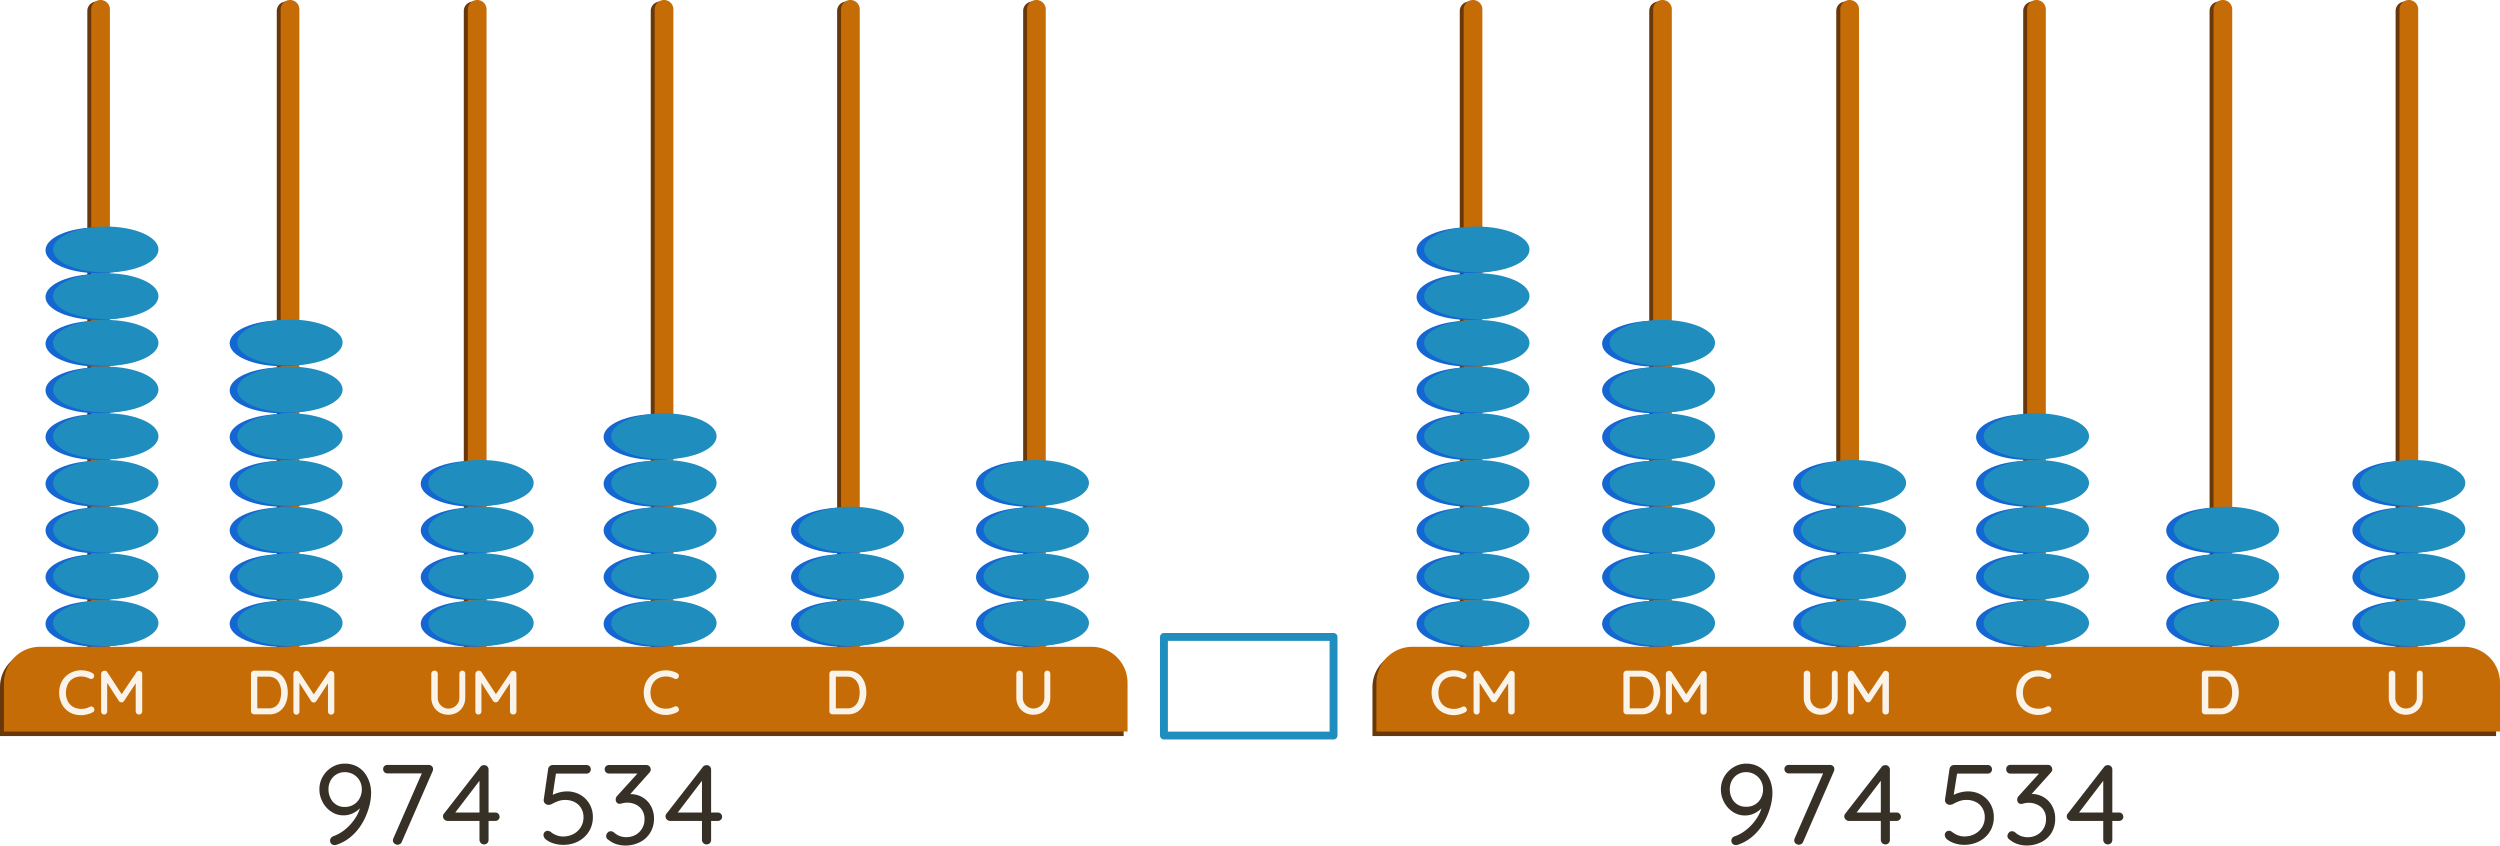 <svg xmlns="http://www.w3.org/2000/svg" viewBox="0 0 633.9 214.39"><defs><style>.cls-1{fill:#69380a;}.cls-2{fill:#c56c07;}.cls-3{fill:#f9f3e9;}.cls-4{fill:#1467d2;}.cls-5{fill:#1f8ebe;}.cls-6{fill:none;stroke:#1f8ebe;stroke-linejoin:round;stroke-width:2px;}.cls-7{fill:#363026;}</style></defs><g id="Layer_2" data-name="Layer 2"><g id="Layer_1-2" data-name="Layer 1"><g id="eb848902-bbc9-48bc-8df3-a0a1d9c08e1f"><g id="adee234c-81e1-47d4-a560-d29a1ac86898"><path class="cls-1" d="M213.68,165.11H9.12A9.12,9.12,0,0,0,0,174.23v12.41H284.91V174.23a9.12,9.12,0,0,0-9.12-9.12Z"/><path class="cls-1" d="M120,.4h0a2.37,2.37,0,0,1,2.37,2.37h0V175.21H117.6V2.77A2.37,2.37,0,0,1,120,.4Z"/><path class="cls-1" d="M167.38.4h0a2.37,2.37,0,0,1,2.37,2.37V175.21H165V2.77A2.37,2.37,0,0,1,167.37.4Z"/><path class="cls-1" d="M214.59.4h0A2.37,2.37,0,0,1,217,2.73V175.21h-4.74V2.77A2.37,2.37,0,0,1,214.59.4Z"/><path class="cls-1" d="M261.8.4h0a2.37,2.37,0,0,1,2.37,2.37V175.21h-4.74V2.77A2.37,2.37,0,0,1,261.8.4Z"/><path class="cls-2" d="M121,0h0a2.37,2.37,0,0,1,2.37,2.37h0V174.81h-4.74V2.37A2.37,2.37,0,0,1,121,0Z"/><path class="cls-1" d="M72.55.4h0a2.37,2.37,0,0,1,2.37,2.37h0V175.21H70.18V2.77A2.37,2.37,0,0,1,72.55.4Z"/><path class="cls-2" d="M73.54,0h0a2.37,2.37,0,0,1,2.37,2.37h0V174.81H71.17V2.37A2.37,2.37,0,0,1,73.54,0Z"/><path class="cls-2" d="M168.37,0h0a2.37,2.37,0,0,1,2.37,2.37V174.81H166V2.37A2.37,2.37,0,0,1,168.37,0Z"/><path class="cls-2" d="M215.58,0h0A2.37,2.37,0,0,1,218,2.37V174.81h-4.74V2.37A2.37,2.37,0,0,1,215.58,0Z"/><path class="cls-2" d="M262.79,0h0a2.37,2.37,0,0,1,2.37,2.37V174.81h-4.74V2.37A2.37,2.37,0,0,1,262.79,0Z"/><path class="cls-1" d="M24.51.4h0a2.37,2.37,0,0,1,2.37,2.37h0V175.21H22.14V2.77A2.37,2.37,0,0,1,24.51.4Z"/><path class="cls-2" d="M25.5,0h0a2.37,2.37,0,0,1,2.37,2.37V174.81H23.13V2.37A2.37,2.37,0,0,1,25.5,0Z"/><path class="cls-2" d="M276.78,164H10.11A9.13,9.13,0,0,0,1,173.07v12.41H285.9V173.07A9.12,9.12,0,0,0,276.78,164Z"/><path class="cls-3" d="M117.21,170.05a.68.68,0,0,1,.55.23.79.79,0,0,1,.21.57v6a4.45,4.45,0,0,1-.55,2.26,4.14,4.14,0,0,1-1.52,1.56,4.68,4.68,0,0,1-4.45,0,4.09,4.09,0,0,1-1.53-1.56,4.46,4.46,0,0,1-.56-2.26v-6a.81.81,0,0,1,.23-.57.84.84,0,0,1,.62-.23.75.75,0,0,1,.55.23.73.73,0,0,1,.24.57v6a2.76,2.76,0,0,0,.37,1.46,2.67,2.67,0,0,0,1,1,2.53,2.53,0,0,0,1.31.36,2.79,2.79,0,0,0,2.41-1.34,2.69,2.69,0,0,0,.39-1.46v-6a.8.8,0,0,1,.2-.57A.64.64,0,0,1,117.21,170.05Z"/><path class="cls-3" d="M121.37,170.05a.89.89,0,0,1,.39.09.76.76,0,0,1,.32.27l4,6.12h-.68l4.1-6.08a.75.75,0,0,1,.64-.36.79.79,0,0,1,.56.23.69.69,0,0,1,.25.57v9.47a.77.77,0,0,1-.81.8.81.81,0,0,1-.61-.23.76.76,0,0,1-.22-.57v-8l.5.11-3.48,5.29a.72.72,0,0,1-.28.24.77.77,0,0,1-.72,0,.75.75,0,0,1-.29-.24l-3.35-5.21.38-.64v8.46a.76.76,0,0,1-.22.57.7.7,0,0,1-.56.23.69.69,0,0,1-.54-.23.79.79,0,0,1-.21-.57V170.9a.78.78,0,0,1,.24-.57A.79.79,0,0,1,121.37,170.05Z"/><path class="cls-3" d="M171.73,170.69a.68.68,0,0,1,.4.54.85.85,0,0,1-.18.67.67.67,0,0,1-.45.26.82.82,0,0,1-.55-.11,6,6,0,0,0-1-.38,4.45,4.45,0,0,0-2.69.15,3.63,3.63,0,0,0-1.24.84,3.68,3.68,0,0,0-.8,1.29,4.56,4.56,0,0,0-.28,1.64,4.79,4.79,0,0,0,.3,1.76,3.57,3.57,0,0,0,.83,1.3,3.41,3.41,0,0,0,1.25.79,4.75,4.75,0,0,0,2.61.14,5,5,0,0,0,1-.38,1,1,0,0,1,.56-.11.7.7,0,0,1,.45.28.79.79,0,0,1,.2.67.69.69,0,0,1-.41.51,4.41,4.41,0,0,1-.86.38,8.64,8.64,0,0,1-1,.26,5.55,5.55,0,0,1-1,.09,5.87,5.87,0,0,1-2.15-.38,5.29,5.29,0,0,1-1.8-1.1,5.06,5.06,0,0,1-1.24-1.79,6.26,6.26,0,0,1-.45-2.42,6,6,0,0,1,.41-2.25,5.11,5.11,0,0,1,1.19-1.78,5.34,5.34,0,0,1,1.79-1.17,6,6,0,0,1,2.25-.42,5.59,5.59,0,0,1,1.47.19A5.32,5.32,0,0,1,171.73,170.69Z"/><path class="cls-3" d="M215,170.06a4.49,4.49,0,0,1,2,.44,4.08,4.08,0,0,1,1.47,1.2,5.39,5.39,0,0,1,.9,1.77,7.59,7.59,0,0,1,.3,2.12,7,7,0,0,1-.54,2.79,4.69,4.69,0,0,1-1.58,2,4.33,4.33,0,0,1-2.59.74H211.1a.77.77,0,0,1-.57-.23.73.73,0,0,1-.23-.57v-9.45a.74.74,0,0,1,.23-.58.81.81,0,0,1,.57-.23Zm-.16,9.55a2.83,2.83,0,0,0,1.82-.56,3.22,3.22,0,0,0,1-1.46,5.9,5.9,0,0,0,.32-2,6.51,6.51,0,0,0-.18-1.52,3.78,3.78,0,0,0-.57-1.28,2.85,2.85,0,0,0-1-.89,3.06,3.06,0,0,0-1.43-.32h-3l.14-.14v8.32l-.09-.15Z"/><path class="cls-3" d="M265.56,170.05a.68.68,0,0,1,.55.23.8.8,0,0,1,.2.57v6a4.45,4.45,0,0,1-.55,2.26,4.07,4.07,0,0,1-1.52,1.56,4.66,4.66,0,0,1-4.44,0,4.19,4.19,0,0,1-1.54-1.56,4.56,4.56,0,0,1-.56-2.26v-6a.73.73,0,0,1,.24-.57.81.81,0,0,1,.61-.23.82.82,0,0,1,.8.8v6a2.76,2.76,0,0,0,.37,1.46,2.69,2.69,0,0,0,2.3,1.34,2.8,2.8,0,0,0,1.39-.36,2.69,2.69,0,0,0,1.4-2.44v-6a.8.8,0,0,1,.2-.57A.65.65,0,0,1,265.56,170.05Z"/><path class="cls-3" d="M68.3,170.06a4.46,4.46,0,0,1,2,.44,4.2,4.2,0,0,1,1.48,1.2,5.56,5.56,0,0,1,.89,1.77,7.59,7.59,0,0,1,.3,2.12,7,7,0,0,1-.54,2.79,4.49,4.49,0,0,1-1.58,2,4.26,4.26,0,0,1-2.59.74H64.45a.77.77,0,0,1-.57-.23.73.73,0,0,1-.24-.57v-9.45a.75.75,0,0,1,.24-.58.81.81,0,0,1,.57-.23Zm-.16,9.55a2.83,2.83,0,0,0,1.82-.56,3.08,3.08,0,0,0,1-1.46,5.67,5.67,0,0,0,.33-2,6,6,0,0,0-.19-1.52,3.78,3.78,0,0,0-.57-1.28,2.68,2.68,0,0,0-1-.89,3.06,3.06,0,0,0-1.43-.32h-3l.14-.14v8.32l-.09-.15Z"/><path class="cls-3" d="M23.46,170.69a.68.68,0,0,1,.4.54.85.85,0,0,1-.18.67.67.67,0,0,1-.45.26.82.82,0,0,1-.55-.11,6,6,0,0,0-1-.38,4.45,4.45,0,0,0-2.69.15,3.63,3.63,0,0,0-1.24.84A3.7,3.7,0,0,0,17,174a4.56,4.56,0,0,0-.28,1.64,4.79,4.79,0,0,0,.3,1.76,3.57,3.57,0,0,0,.83,1.3,3.41,3.41,0,0,0,1.25.79,4.75,4.75,0,0,0,2.61.14,5,5,0,0,0,1-.38,1,1,0,0,1,.56-.11.7.7,0,0,1,.45.28.79.79,0,0,1,.2.67.69.69,0,0,1-.41.51,4.41,4.41,0,0,1-.86.38,8.64,8.64,0,0,1-1,.26,5.55,5.55,0,0,1-1,.09A5.87,5.87,0,0,1,18.5,181a5.29,5.29,0,0,1-1.8-1.1A5.18,5.18,0,0,1,15.45,178a6.26,6.26,0,0,1-.45-2.42,6,6,0,0,1,.42-2.25,5.11,5.11,0,0,1,1.19-1.78,5.34,5.34,0,0,1,1.79-1.17,5.8,5.8,0,0,1,2.25-.42,5.59,5.59,0,0,1,1.47.19A5.38,5.38,0,0,1,23.46,170.69Z"/><path class="cls-3" d="M26.48,170.05a.89.89,0,0,1,.39.09.76.76,0,0,1,.32.27l4,6.12h-.68l4.09-6.08a.78.78,0,0,1,1.21-.13.69.69,0,0,1,.25.57v9.47a.85.85,0,0,1-.22.57.76.76,0,0,1-.59.23.79.79,0,0,1-.84-.8v-8l.51.11-3.48,5.29a.72.72,0,0,1-.28.24.76.76,0,0,1-.72,0,.75.75,0,0,1-.29-.24l-3.35-5.21.38-.64v8.46a.76.76,0,0,1-.22.57.7.7,0,0,1-.56.23.69.69,0,0,1-.54-.23.85.85,0,0,1-.22-.57V170.9a.82.82,0,0,1,.83-.8Z"/><path class="cls-3" d="M75.18,170.09a1,1,0,0,1,.39.1.76.76,0,0,1,.32.27l4,6.11h-.68l4.1-6.08a.74.74,0,0,1,.64-.37.82.82,0,0,1,.81.81v9.46a.77.77,0,0,1-.73.81H84a.81.81,0,0,1-.61-.23.78.78,0,0,1-.23-.58v-8l.51.11-3.48,5.3a.92.92,0,0,1-.28.24.76.76,0,0,1-.72,0,1,1,0,0,1-.29-.24l-3.35-5.22.38-.63v8.45a.77.77,0,0,1-.22.58.7.7,0,0,1-.56.23.69.69,0,0,1-.54-.23.83.83,0,0,1-.21-.58v-9.5a.78.78,0,0,1,.24-.57A.77.77,0,0,1,75.18,170.09Z"/></g></g><g id="eb848902-bbc9-48bc-8df3-a0a1d9c08e1f-2" data-name="eb848902-bbc9-48bc-8df3-a0a1d9c08e1f"><g id="adee234c-81e1-47d4-a560-d29a1ac86898-2" data-name="adee234c-81e1-47d4-a560-d29a1ac86898"><path class="cls-1" d="M561.68,165.11H357.12a9.12,9.12,0,0,0-9.12,9.12v12.41H632.91V174.23a9.12,9.12,0,0,0-9.12-9.12Z"/><path class="cls-1" d="M468,.4h0a2.37,2.37,0,0,1,2.37,2.37h0V175.21H465.6V2.77A2.37,2.37,0,0,1,468,.4Z"/><path class="cls-1" d="M515.38.4h0a2.37,2.37,0,0,1,2.37,2.37V175.21H513V2.77A2.37,2.37,0,0,1,515.37.4Z"/><path class="cls-1" d="M562.59.4h0A2.37,2.37,0,0,1,565,2.73V175.21h-4.74V2.77A2.37,2.37,0,0,1,562.59.4Z"/><path class="cls-1" d="M609.8.4h0a2.37,2.37,0,0,1,2.37,2.37V175.21h-4.74V2.77A2.37,2.37,0,0,1,609.8.4Z"/><path class="cls-2" d="M469,0h0a2.37,2.37,0,0,1,2.37,2.37h0V174.81h-4.74V2.37A2.37,2.37,0,0,1,469,0Z"/><path class="cls-1" d="M420.55.4h0a2.37,2.37,0,0,1,2.37,2.37h0V175.21h-4.74V2.77A2.37,2.37,0,0,1,420.55.4Z"/><path class="cls-2" d="M421.54,0h0a2.37,2.37,0,0,1,2.37,2.37h0V174.81h-4.74V2.37A2.37,2.37,0,0,1,421.54,0Z"/><path class="cls-2" d="M516.37,0h0a2.37,2.37,0,0,1,2.37,2.37V174.81H514V2.37A2.37,2.37,0,0,1,516.37,0Z"/><path class="cls-2" d="M563.58,0h0A2.37,2.37,0,0,1,566,2.37V174.81h-4.74V2.37A2.37,2.37,0,0,1,563.58,0Z"/><path class="cls-2" d="M610.79,0h0a2.37,2.37,0,0,1,2.37,2.37V174.81h-4.74V2.37A2.37,2.37,0,0,1,610.79,0Z"/><path class="cls-1" d="M372.51.4h0a2.37,2.37,0,0,1,2.37,2.37h0V175.21h-4.74V2.77A2.37,2.37,0,0,1,372.51.4Z"/><path class="cls-2" d="M373.5,0h0a2.37,2.37,0,0,1,2.37,2.37V174.81h-4.74V2.37A2.37,2.37,0,0,1,373.5,0Z"/><path class="cls-2" d="M624.78,164H358.11a9.13,9.13,0,0,0-9.11,9.07v12.41H633.9V173.07A9.12,9.12,0,0,0,624.78,164Z"/><path class="cls-3" d="M465.21,170.05a.68.68,0,0,1,.55.23.79.79,0,0,1,.21.57v6a4.45,4.45,0,0,1-.55,2.26,4.14,4.14,0,0,1-1.52,1.56,4.68,4.68,0,0,1-4.45,0,4.09,4.09,0,0,1-1.53-1.56,4.46,4.46,0,0,1-.56-2.26v-6a.81.81,0,0,1,.23-.57.84.84,0,0,1,.62-.23.75.75,0,0,1,.55.23.73.73,0,0,1,.24.57v6a2.76,2.76,0,0,0,.37,1.46,2.67,2.67,0,0,0,1,1,2.53,2.53,0,0,0,1.31.36,2.79,2.79,0,0,0,2.41-1.34,2.69,2.69,0,0,0,.39-1.46v-6a.8.8,0,0,1,.2-.57A.64.64,0,0,1,465.21,170.05Z"/><path class="cls-3" d="M469.37,170.05a.89.89,0,0,1,.39.09.76.76,0,0,1,.32.27l4,6.12h-.68l4.1-6.08a.75.75,0,0,1,.64-.36.79.79,0,0,1,.56.23.69.69,0,0,1,.25.57v9.47a.77.77,0,0,1-.81.8.81.81,0,0,1-.61-.23.76.76,0,0,1-.22-.57v-8l.5.11-3.48,5.29a.72.72,0,0,1-.28.24.76.76,0,0,1-.72,0,.75.75,0,0,1-.29-.24l-3.35-5.21.38-.64v8.46a.76.76,0,0,1-.22.57.7.7,0,0,1-.56.23.69.69,0,0,1-.54-.23.79.79,0,0,1-.21-.57V170.9a.78.78,0,0,1,.24-.57A.79.79,0,0,1,469.37,170.05Z"/><path class="cls-3" d="M519.73,170.69a.68.68,0,0,1,.4.54.85.85,0,0,1-.18.67.67.67,0,0,1-.45.26.82.82,0,0,1-.55-.11,6,6,0,0,0-1-.38,4.45,4.45,0,0,0-2.69.15,3.63,3.63,0,0,0-1.24.84,3.68,3.68,0,0,0-.8,1.29,4.56,4.56,0,0,0-.28,1.64,4.79,4.79,0,0,0,.3,1.76,3.57,3.57,0,0,0,.83,1.3,3.41,3.41,0,0,0,1.25.79,4.75,4.75,0,0,0,2.61.14,5,5,0,0,0,1-.38,1,1,0,0,1,.56-.11.7.7,0,0,1,.45.28.79.79,0,0,1,.2.67.69.69,0,0,1-.41.51,4.41,4.41,0,0,1-.86.38,8.64,8.64,0,0,1-1,.26,5.55,5.55,0,0,1-1,.09,5.87,5.87,0,0,1-2.15-.38,5.29,5.29,0,0,1-1.8-1.1,5.06,5.06,0,0,1-1.24-1.79,6.26,6.26,0,0,1-.45-2.42,6,6,0,0,1,.41-2.25,5.11,5.11,0,0,1,1.19-1.78,5.34,5.34,0,0,1,1.79-1.17,6,6,0,0,1,2.25-.42,5.59,5.59,0,0,1,1.47.19A5.32,5.32,0,0,1,519.73,170.69Z"/><path class="cls-3" d="M563,170.06a4.49,4.49,0,0,1,2,.44,4.08,4.08,0,0,1,1.47,1.2,5.39,5.39,0,0,1,.9,1.77,7.59,7.59,0,0,1,.3,2.12,7,7,0,0,1-.54,2.79,4.69,4.69,0,0,1-1.58,2,4.33,4.33,0,0,1-2.59.74H559.1a.77.77,0,0,1-.57-.23.73.73,0,0,1-.23-.57v-9.45a.74.74,0,0,1,.23-.58.81.81,0,0,1,.57-.23Zm-.16,9.55a2.83,2.83,0,0,0,1.82-.56,3.22,3.22,0,0,0,1-1.46,5.9,5.9,0,0,0,.32-2,6.51,6.51,0,0,0-.18-1.52,3.78,3.78,0,0,0-.57-1.28,2.85,2.85,0,0,0-1-.89,3.06,3.06,0,0,0-1.43-.32h-3l.14-.14v8.32l-.09-.15Z"/><path class="cls-3" d="M613.56,170.05a.68.68,0,0,1,.55.23.8.8,0,0,1,.2.57v6a4.45,4.45,0,0,1-.55,2.26,4.07,4.07,0,0,1-1.52,1.56,4.66,4.66,0,0,1-4.44,0,4.19,4.19,0,0,1-1.54-1.56,4.56,4.56,0,0,1-.56-2.26v-6a.73.73,0,0,1,.24-.57.81.81,0,0,1,.61-.23.82.82,0,0,1,.8.8v6a2.76,2.76,0,0,0,.37,1.46,2.69,2.69,0,0,0,2.3,1.34,2.8,2.8,0,0,0,1.39-.36,2.69,2.69,0,0,0,1.4-2.44v-6a.8.8,0,0,1,.2-.57A.65.65,0,0,1,613.56,170.05Z"/><path class="cls-3" d="M416.3,170.06a4.46,4.46,0,0,1,2,.44,4.2,4.2,0,0,1,1.48,1.2,5.56,5.56,0,0,1,.89,1.77,7.59,7.59,0,0,1,.3,2.12,7,7,0,0,1-.54,2.79,4.49,4.49,0,0,1-1.58,2,4.26,4.26,0,0,1-2.59.74h-3.81a.77.77,0,0,1-.57-.23.73.73,0,0,1-.24-.57v-9.45a.75.75,0,0,1,.24-.58.81.81,0,0,1,.57-.23Zm-.16,9.55a2.83,2.83,0,0,0,1.82-.56,3.08,3.08,0,0,0,1-1.46,5.67,5.67,0,0,0,.33-2,6,6,0,0,0-.19-1.52,3.78,3.78,0,0,0-.57-1.28,2.68,2.68,0,0,0-1-.89,3.06,3.06,0,0,0-1.43-.32h-3l.14-.14v8.32l-.09-.15Z"/><path class="cls-3" d="M371.46,170.69a.68.68,0,0,1,.4.54.85.85,0,0,1-.18.67.67.67,0,0,1-.45.26.82.82,0,0,1-.55-.11,6,6,0,0,0-1-.38,4.45,4.45,0,0,0-2.69.15,3.63,3.63,0,0,0-1.24.84A3.7,3.7,0,0,0,365,174a4.56,4.56,0,0,0-.28,1.64,4.79,4.79,0,0,0,.3,1.76,3.57,3.57,0,0,0,.83,1.3,3.41,3.41,0,0,0,1.25.79,4.75,4.75,0,0,0,2.61.14,5,5,0,0,0,1-.38,1,1,0,0,1,.56-.11.7.7,0,0,1,.45.28.79.79,0,0,1,.2.67.69.69,0,0,1-.41.51,4.41,4.41,0,0,1-.86.38,8.64,8.64,0,0,1-1,.26,5.55,5.55,0,0,1-1,.09,5.87,5.87,0,0,1-2.15-.38,5.29,5.29,0,0,1-1.8-1.1,5.18,5.18,0,0,1-1.25-1.85,6.26,6.26,0,0,1-.45-2.42,6,6,0,0,1,.42-2.25,5.11,5.11,0,0,1,1.19-1.78,5.34,5.34,0,0,1,1.79-1.17,5.8,5.8,0,0,1,2.25-.42,5.59,5.59,0,0,1,1.47.19A5.38,5.38,0,0,1,371.46,170.69Z"/><path class="cls-3" d="M374.48,170.05a.89.89,0,0,1,.39.09.76.76,0,0,1,.32.27l4,6.12h-.68l4.09-6.08a.78.78,0,0,1,1.21-.13.69.69,0,0,1,.25.57v9.47a.85.85,0,0,1-.22.57.76.76,0,0,1-.59.23.79.79,0,0,1-.84-.8v-8l.51.11-3.48,5.29a.72.72,0,0,1-.28.24.76.76,0,0,1-.72,0,.75.75,0,0,1-.29-.24l-3.35-5.21.38-.64v8.46a.76.76,0,0,1-.22.57.7.7,0,0,1-.56.23.69.69,0,0,1-.54-.23.85.85,0,0,1-.22-.57V170.9a.82.82,0,0,1,.83-.8Z"/><path class="cls-3" d="M423.18,170.09a1,1,0,0,1,.39.1.76.76,0,0,1,.32.27l4,6.11h-.68l4.1-6.08a.74.74,0,0,1,.64-.37.82.82,0,0,1,.81.81v9.46a.77.77,0,0,1-.73.81H432a.81.81,0,0,1-.61-.23.78.78,0,0,1-.23-.58v-8l.51.11-3.48,5.3a.92.92,0,0,1-.28.24.76.76,0,0,1-.72,0,1,1,0,0,1-.29-.24l-3.35-5.22.38-.63v8.45a.77.77,0,0,1-.22.58.7.7,0,0,1-.56.23.69.69,0,0,1-.54-.23.83.83,0,0,1-.21-.58v-9.5a.78.78,0,0,1,.24-.57A.77.77,0,0,1,423.18,170.09Z"/></g></g><g id="b15e38e4-df09-4b0d-a168-614e4bbd91a3"><g id="a1460a2f-8f0f-43a3-91b6-25b00ba97723"><ellipse class="cls-4" cx="24.9" cy="158.18" rx="13.36" ry="5.82"/><ellipse class="cls-5" cx="26.82" cy="157.98" rx="13.36" ry="5.82"/></g></g><g id="b15e38e4-df09-4b0d-a168-614e4bbd91a3-2" data-name="b15e38e4-df09-4b0d-a168-614e4bbd91a3"><g id="a1460a2f-8f0f-43a3-91b6-25b00ba97723-2" data-name="a1460a2f-8f0f-43a3-91b6-25b00ba97723"><ellipse class="cls-4" cx="24.9" cy="146.34" rx="13.36" ry="5.82"/><ellipse class="cls-5" cx="26.82" cy="146.14" rx="13.36" ry="5.82"/></g></g><g id="b15e38e4-df09-4b0d-a168-614e4bbd91a3-3" data-name="b15e38e4-df09-4b0d-a168-614e4bbd91a3"><g id="a1460a2f-8f0f-43a3-91b6-25b00ba97723-3" data-name="a1460a2f-8f0f-43a3-91b6-25b00ba97723"><ellipse class="cls-4" cx="24.9" cy="134.5" rx="13.36" ry="5.82"/><ellipse class="cls-5" cx="26.82" cy="134.3" rx="13.36" ry="5.82"/></g></g><g id="b15e38e4-df09-4b0d-a168-614e4bbd91a3-4" data-name="b15e38e4-df09-4b0d-a168-614e4bbd91a3"><g id="a1460a2f-8f0f-43a3-91b6-25b00ba97723-4" data-name="a1460a2f-8f0f-43a3-91b6-25b00ba97723"><ellipse class="cls-4" cx="24.9" cy="122.66" rx="13.36" ry="5.82"/><ellipse class="cls-5" cx="26.82" cy="122.46" rx="13.36" ry="5.82"/></g></g><g id="b15e38e4-df09-4b0d-a168-614e4bbd91a3-5" data-name="b15e38e4-df09-4b0d-a168-614e4bbd91a3"><g id="a1460a2f-8f0f-43a3-91b6-25b00ba97723-5" data-name="a1460a2f-8f0f-43a3-91b6-25b00ba97723"><ellipse class="cls-4" cx="24.9" cy="110.82" rx="13.36" ry="5.82"/><ellipse class="cls-5" cx="26.82" cy="110.62" rx="13.36" ry="5.82"/></g></g><g id="b15e38e4-df09-4b0d-a168-614e4bbd91a3-6" data-name="b15e38e4-df09-4b0d-a168-614e4bbd91a3"><g id="a1460a2f-8f0f-43a3-91b6-25b00ba97723-6" data-name="a1460a2f-8f0f-43a3-91b6-25b00ba97723"><ellipse class="cls-4" cx="24.9" cy="98.98" rx="13.36" ry="5.82"/><ellipse class="cls-5" cx="26.82" cy="98.78" rx="13.36" ry="5.82"/></g></g><g id="b15e38e4-df09-4b0d-a168-614e4bbd91a3-7" data-name="b15e38e4-df09-4b0d-a168-614e4bbd91a3"><g id="a1460a2f-8f0f-43a3-91b6-25b00ba97723-7" data-name="a1460a2f-8f0f-43a3-91b6-25b00ba97723"><ellipse class="cls-4" cx="24.9" cy="87.14" rx="13.36" ry="5.82"/><ellipse class="cls-5" cx="26.82" cy="86.94" rx="13.36" ry="5.82"/></g></g><g id="b15e38e4-df09-4b0d-a168-614e4bbd91a3-8" data-name="b15e38e4-df09-4b0d-a168-614e4bbd91a3"><g id="a1460a2f-8f0f-43a3-91b6-25b00ba97723-8" data-name="a1460a2f-8f0f-43a3-91b6-25b00ba97723"><ellipse class="cls-4" cx="24.9" cy="75.3" rx="13.36" ry="5.82"/><ellipse class="cls-5" cx="26.82" cy="75.1" rx="13.36" ry="5.82"/></g></g><g id="b15e38e4-df09-4b0d-a168-614e4bbd91a3-9" data-name="b15e38e4-df09-4b0d-a168-614e4bbd91a3"><g id="a1460a2f-8f0f-43a3-91b6-25b00ba97723-9" data-name="a1460a2f-8f0f-43a3-91b6-25b00ba97723"><ellipse class="cls-4" cx="24.9" cy="63.46" rx="13.36" ry="5.82"/><ellipse class="cls-5" cx="26.82" cy="63.26" rx="13.36" ry="5.82"/></g></g><g id="b15e38e4-df09-4b0d-a168-614e4bbd91a3-10" data-name="b15e38e4-df09-4b0d-a168-614e4bbd91a3"><g id="a1460a2f-8f0f-43a3-91b6-25b00ba97723-10" data-name="a1460a2f-8f0f-43a3-91b6-25b00ba97723"><ellipse class="cls-4" cx="372.54" cy="158.18" rx="13.36" ry="5.82"/><ellipse class="cls-5" cx="374.46" cy="157.98" rx="13.36" ry="5.82"/></g></g><g id="b15e38e4-df09-4b0d-a168-614e4bbd91a3-11" data-name="b15e38e4-df09-4b0d-a168-614e4bbd91a3"><g id="a1460a2f-8f0f-43a3-91b6-25b00ba97723-11" data-name="a1460a2f-8f0f-43a3-91b6-25b00ba97723"><ellipse class="cls-4" cx="372.54" cy="146.34" rx="13.36" ry="5.82"/><ellipse class="cls-5" cx="374.46" cy="146.14" rx="13.36" ry="5.82"/></g></g><g id="b15e38e4-df09-4b0d-a168-614e4bbd91a3-12" data-name="b15e38e4-df09-4b0d-a168-614e4bbd91a3"><g id="a1460a2f-8f0f-43a3-91b6-25b00ba97723-12" data-name="a1460a2f-8f0f-43a3-91b6-25b00ba97723"><ellipse class="cls-4" cx="372.54" cy="134.5" rx="13.36" ry="5.82"/><ellipse class="cls-5" cx="374.46" cy="134.3" rx="13.36" ry="5.82"/></g></g><g id="b15e38e4-df09-4b0d-a168-614e4bbd91a3-13" data-name="b15e38e4-df09-4b0d-a168-614e4bbd91a3"><g id="a1460a2f-8f0f-43a3-91b6-25b00ba97723-13" data-name="a1460a2f-8f0f-43a3-91b6-25b00ba97723"><ellipse class="cls-4" cx="372.54" cy="122.66" rx="13.36" ry="5.82"/><ellipse class="cls-5" cx="374.46" cy="122.46" rx="13.36" ry="5.82"/></g></g><g id="b15e38e4-df09-4b0d-a168-614e4bbd91a3-14" data-name="b15e38e4-df09-4b0d-a168-614e4bbd91a3"><g id="a1460a2f-8f0f-43a3-91b6-25b00ba97723-14" data-name="a1460a2f-8f0f-43a3-91b6-25b00ba97723"><ellipse class="cls-4" cx="372.54" cy="110.82" rx="13.36" ry="5.82"/><ellipse class="cls-5" cx="374.46" cy="110.62" rx="13.36" ry="5.82"/></g></g><g id="b15e38e4-df09-4b0d-a168-614e4bbd91a3-15" data-name="b15e38e4-df09-4b0d-a168-614e4bbd91a3"><g id="a1460a2f-8f0f-43a3-91b6-25b00ba97723-15" data-name="a1460a2f-8f0f-43a3-91b6-25b00ba97723"><ellipse class="cls-4" cx="372.54" cy="98.98" rx="13.36" ry="5.82"/><ellipse class="cls-5" cx="374.46" cy="98.78" rx="13.36" ry="5.82"/></g></g><g id="b15e38e4-df09-4b0d-a168-614e4bbd91a3-16" data-name="b15e38e4-df09-4b0d-a168-614e4bbd91a3"><g id="a1460a2f-8f0f-43a3-91b6-25b00ba97723-16" data-name="a1460a2f-8f0f-43a3-91b6-25b00ba97723"><ellipse class="cls-4" cx="372.54" cy="87.14" rx="13.36" ry="5.82"/><ellipse class="cls-5" cx="374.46" cy="86.94" rx="13.36" ry="5.82"/></g></g><g id="b15e38e4-df09-4b0d-a168-614e4bbd91a3-17" data-name="b15e38e4-df09-4b0d-a168-614e4bbd91a3"><g id="a1460a2f-8f0f-43a3-91b6-25b00ba97723-17" data-name="a1460a2f-8f0f-43a3-91b6-25b00ba97723"><ellipse class="cls-4" cx="372.54" cy="75.3" rx="13.36" ry="5.82"/><ellipse class="cls-5" cx="374.46" cy="75.1" rx="13.36" ry="5.82"/></g></g><g id="b15e38e4-df09-4b0d-a168-614e4bbd91a3-18" data-name="b15e38e4-df09-4b0d-a168-614e4bbd91a3"><g id="a1460a2f-8f0f-43a3-91b6-25b00ba97723-18" data-name="a1460a2f-8f0f-43a3-91b6-25b00ba97723"><ellipse class="cls-4" cx="372.54" cy="63.46" rx="13.36" ry="5.82"/><ellipse class="cls-5" cx="374.46" cy="63.26" rx="13.36" ry="5.82"/></g></g><g id="b15e38e4-df09-4b0d-a168-614e4bbd91a3-19" data-name="b15e38e4-df09-4b0d-a168-614e4bbd91a3"><g id="a1460a2f-8f0f-43a3-91b6-25b00ba97723-19" data-name="a1460a2f-8f0f-43a3-91b6-25b00ba97723"><ellipse class="cls-4" cx="419.59" cy="158.18" rx="13.36" ry="5.82"/><ellipse class="cls-5" cx="421.51" cy="157.98" rx="13.36" ry="5.82"/></g></g><g id="b15e38e4-df09-4b0d-a168-614e4bbd91a3-20" data-name="b15e38e4-df09-4b0d-a168-614e4bbd91a3"><g id="a1460a2f-8f0f-43a3-91b6-25b00ba97723-20" data-name="a1460a2f-8f0f-43a3-91b6-25b00ba97723"><ellipse class="cls-4" cx="419.59" cy="146.34" rx="13.36" ry="5.82"/><ellipse class="cls-5" cx="421.51" cy="146.14" rx="13.36" ry="5.82"/></g></g><g id="b15e38e4-df09-4b0d-a168-614e4bbd91a3-21" data-name="b15e38e4-df09-4b0d-a168-614e4bbd91a3"><g id="a1460a2f-8f0f-43a3-91b6-25b00ba97723-21" data-name="a1460a2f-8f0f-43a3-91b6-25b00ba97723"><ellipse class="cls-4" cx="419.59" cy="134.5" rx="13.36" ry="5.82"/><ellipse class="cls-5" cx="421.51" cy="134.3" rx="13.36" ry="5.82"/></g></g><g id="b15e38e4-df09-4b0d-a168-614e4bbd91a3-22" data-name="b15e38e4-df09-4b0d-a168-614e4bbd91a3"><g id="a1460a2f-8f0f-43a3-91b6-25b00ba97723-22" data-name="a1460a2f-8f0f-43a3-91b6-25b00ba97723"><ellipse class="cls-4" cx="419.59" cy="122.66" rx="13.36" ry="5.82"/><ellipse class="cls-5" cx="421.51" cy="122.46" rx="13.36" ry="5.82"/></g></g><g id="b15e38e4-df09-4b0d-a168-614e4bbd91a3-23" data-name="b15e38e4-df09-4b0d-a168-614e4bbd91a3"><g id="a1460a2f-8f0f-43a3-91b6-25b00ba97723-23" data-name="a1460a2f-8f0f-43a3-91b6-25b00ba97723"><ellipse class="cls-4" cx="419.59" cy="110.82" rx="13.36" ry="5.82"/><ellipse class="cls-5" cx="421.51" cy="110.62" rx="13.36" ry="5.82"/></g></g><g id="b15e38e4-df09-4b0d-a168-614e4bbd91a3-24" data-name="b15e38e4-df09-4b0d-a168-614e4bbd91a3"><g id="a1460a2f-8f0f-43a3-91b6-25b00ba97723-24" data-name="a1460a2f-8f0f-43a3-91b6-25b00ba97723"><ellipse class="cls-4" cx="419.59" cy="98.98" rx="13.36" ry="5.82"/><ellipse class="cls-5" cx="421.51" cy="98.78" rx="13.36" ry="5.82"/></g></g><g id="b15e38e4-df09-4b0d-a168-614e4bbd91a3-25" data-name="b15e38e4-df09-4b0d-a168-614e4bbd91a3"><g id="a1460a2f-8f0f-43a3-91b6-25b00ba97723-25" data-name="a1460a2f-8f0f-43a3-91b6-25b00ba97723"><ellipse class="cls-4" cx="419.59" cy="87.14" rx="13.36" ry="5.82"/><ellipse class="cls-5" cx="421.51" cy="86.94" rx="13.36" ry="5.82"/></g></g><g id="b15e38e4-df09-4b0d-a168-614e4bbd91a3-26" data-name="b15e38e4-df09-4b0d-a168-614e4bbd91a3"><g id="a1460a2f-8f0f-43a3-91b6-25b00ba97723-26" data-name="a1460a2f-8f0f-43a3-91b6-25b00ba97723"><ellipse class="cls-4" cx="514.41" cy="158.18" rx="13.36" ry="5.82"/><ellipse class="cls-5" cx="516.34" cy="157.98" rx="13.36" ry="5.82"/></g></g><g id="b15e38e4-df09-4b0d-a168-614e4bbd91a3-27" data-name="b15e38e4-df09-4b0d-a168-614e4bbd91a3"><g id="a1460a2f-8f0f-43a3-91b6-25b00ba97723-27" data-name="a1460a2f-8f0f-43a3-91b6-25b00ba97723"><ellipse class="cls-4" cx="514.41" cy="146.34" rx="13.36" ry="5.82"/><ellipse class="cls-5" cx="516.34" cy="146.14" rx="13.36" ry="5.82"/></g></g><g id="b15e38e4-df09-4b0d-a168-614e4bbd91a3-28" data-name="b15e38e4-df09-4b0d-a168-614e4bbd91a3"><g id="a1460a2f-8f0f-43a3-91b6-25b00ba97723-28" data-name="a1460a2f-8f0f-43a3-91b6-25b00ba97723"><ellipse class="cls-4" cx="514.41" cy="134.5" rx="13.36" ry="5.82"/><ellipse class="cls-5" cx="516.34" cy="134.3" rx="13.36" ry="5.82"/></g></g><g id="b15e38e4-df09-4b0d-a168-614e4bbd91a3-29" data-name="b15e38e4-df09-4b0d-a168-614e4bbd91a3"><g id="a1460a2f-8f0f-43a3-91b6-25b00ba97723-29" data-name="a1460a2f-8f0f-43a3-91b6-25b00ba97723"><ellipse class="cls-4" cx="514.41" cy="122.66" rx="13.36" ry="5.82"/><ellipse class="cls-5" cx="516.34" cy="122.46" rx="13.36" ry="5.82"/></g></g><g id="b15e38e4-df09-4b0d-a168-614e4bbd91a3-30" data-name="b15e38e4-df09-4b0d-a168-614e4bbd91a3"><g id="a1460a2f-8f0f-43a3-91b6-25b00ba97723-30" data-name="a1460a2f-8f0f-43a3-91b6-25b00ba97723"><ellipse class="cls-4" cx="514.41" cy="110.82" rx="13.36" ry="5.82"/><ellipse class="cls-5" cx="516.34" cy="110.62" rx="13.36" ry="5.82"/></g></g><g id="b15e38e4-df09-4b0d-a168-614e4bbd91a3-31" data-name="b15e38e4-df09-4b0d-a168-614e4bbd91a3"><g id="a1460a2f-8f0f-43a3-91b6-25b00ba97723-31" data-name="a1460a2f-8f0f-43a3-91b6-25b00ba97723"><ellipse class="cls-4" cx="468.04" cy="158.18" rx="13.36" ry="5.82"/><ellipse class="cls-5" cx="469.96" cy="157.98" rx="13.36" ry="5.82"/></g></g><g id="b15e38e4-df09-4b0d-a168-614e4bbd91a3-32" data-name="b15e38e4-df09-4b0d-a168-614e4bbd91a3"><g id="a1460a2f-8f0f-43a3-91b6-25b00ba97723-32" data-name="a1460a2f-8f0f-43a3-91b6-25b00ba97723"><ellipse class="cls-4" cx="468.04" cy="146.34" rx="13.36" ry="5.82"/><ellipse class="cls-5" cx="469.96" cy="146.14" rx="13.36" ry="5.82"/></g></g><g id="b15e38e4-df09-4b0d-a168-614e4bbd91a3-33" data-name="b15e38e4-df09-4b0d-a168-614e4bbd91a3"><g id="a1460a2f-8f0f-43a3-91b6-25b00ba97723-33" data-name="a1460a2f-8f0f-43a3-91b6-25b00ba97723"><ellipse class="cls-4" cx="468.04" cy="134.5" rx="13.36" ry="5.82"/><ellipse class="cls-5" cx="469.96" cy="134.3" rx="13.36" ry="5.82"/></g></g><g id="b15e38e4-df09-4b0d-a168-614e4bbd91a3-34" data-name="b15e38e4-df09-4b0d-a168-614e4bbd91a3"><g id="a1460a2f-8f0f-43a3-91b6-25b00ba97723-34" data-name="a1460a2f-8f0f-43a3-91b6-25b00ba97723"><ellipse class="cls-4" cx="468.04" cy="122.66" rx="13.36" ry="5.82"/><ellipse class="cls-5" cx="469.96" cy="122.46" rx="13.36" ry="5.82"/></g></g><g id="b15e38e4-df09-4b0d-a168-614e4bbd91a3-35" data-name="b15e38e4-df09-4b0d-a168-614e4bbd91a3"><g id="a1460a2f-8f0f-43a3-91b6-25b00ba97723-35" data-name="a1460a2f-8f0f-43a3-91b6-25b00ba97723"><ellipse class="cls-4" cx="609.83" cy="158.18" rx="13.36" ry="5.82"/><ellipse class="cls-5" cx="611.75" cy="157.98" rx="13.36" ry="5.82"/></g></g><g id="b15e38e4-df09-4b0d-a168-614e4bbd91a3-36" data-name="b15e38e4-df09-4b0d-a168-614e4bbd91a3"><g id="a1460a2f-8f0f-43a3-91b6-25b00ba97723-36" data-name="a1460a2f-8f0f-43a3-91b6-25b00ba97723"><ellipse class="cls-4" cx="609.83" cy="146.34" rx="13.36" ry="5.82"/><ellipse class="cls-5" cx="611.75" cy="146.14" rx="13.36" ry="5.82"/></g></g><g id="b15e38e4-df09-4b0d-a168-614e4bbd91a3-37" data-name="b15e38e4-df09-4b0d-a168-614e4bbd91a3"><g id="a1460a2f-8f0f-43a3-91b6-25b00ba97723-37" data-name="a1460a2f-8f0f-43a3-91b6-25b00ba97723"><ellipse class="cls-4" cx="609.83" cy="134.5" rx="13.36" ry="5.82"/><ellipse class="cls-5" cx="611.75" cy="134.3" rx="13.36" ry="5.82"/></g></g><g id="b15e38e4-df09-4b0d-a168-614e4bbd91a3-38" data-name="b15e38e4-df09-4b0d-a168-614e4bbd91a3"><g id="a1460a2f-8f0f-43a3-91b6-25b00ba97723-38" data-name="a1460a2f-8f0f-43a3-91b6-25b00ba97723"><ellipse class="cls-4" cx="609.83" cy="122.66" rx="13.36" ry="5.82"/><ellipse class="cls-5" cx="611.75" cy="122.46" rx="13.36" ry="5.82"/></g></g><g id="b15e38e4-df09-4b0d-a168-614e4bbd91a3-39" data-name="b15e38e4-df09-4b0d-a168-614e4bbd91a3"><g id="a1460a2f-8f0f-43a3-91b6-25b00ba97723-39" data-name="a1460a2f-8f0f-43a3-91b6-25b00ba97723"><ellipse class="cls-4" cx="562.62" cy="158.18" rx="13.36" ry="5.82"/><ellipse class="cls-5" cx="564.54" cy="157.98" rx="13.36" ry="5.82"/></g></g><g id="b15e38e4-df09-4b0d-a168-614e4bbd91a3-40" data-name="b15e38e4-df09-4b0d-a168-614e4bbd91a3"><g id="a1460a2f-8f0f-43a3-91b6-25b00ba97723-40" data-name="a1460a2f-8f0f-43a3-91b6-25b00ba97723"><ellipse class="cls-4" cx="562.62" cy="146.34" rx="13.36" ry="5.82"/><ellipse class="cls-5" cx="564.54" cy="146.14" rx="13.36" ry="5.82"/></g></g><g id="b15e38e4-df09-4b0d-a168-614e4bbd91a3-41" data-name="b15e38e4-df09-4b0d-a168-614e4bbd91a3"><g id="a1460a2f-8f0f-43a3-91b6-25b00ba97723-41" data-name="a1460a2f-8f0f-43a3-91b6-25b00ba97723"><ellipse class="cls-4" cx="562.62" cy="134.5" rx="13.36" ry="5.82"/><ellipse class="cls-5" cx="564.54" cy="134.3" rx="13.36" ry="5.82"/></g></g><g id="b15e38e4-df09-4b0d-a168-614e4bbd91a3-42" data-name="b15e38e4-df09-4b0d-a168-614e4bbd91a3"><g id="a1460a2f-8f0f-43a3-91b6-25b00ba97723-42" data-name="a1460a2f-8f0f-43a3-91b6-25b00ba97723"><ellipse class="cls-4" cx="71.59" cy="158.18" rx="13.36" ry="5.82"/><ellipse class="cls-5" cx="73.51" cy="157.98" rx="13.36" ry="5.82"/></g></g><g id="b15e38e4-df09-4b0d-a168-614e4bbd91a3-43" data-name="b15e38e4-df09-4b0d-a168-614e4bbd91a3"><g id="a1460a2f-8f0f-43a3-91b6-25b00ba97723-43" data-name="a1460a2f-8f0f-43a3-91b6-25b00ba97723"><ellipse class="cls-4" cx="71.59" cy="146.34" rx="13.36" ry="5.82"/><ellipse class="cls-5" cx="73.51" cy="146.14" rx="13.36" ry="5.82"/></g></g><g id="b15e38e4-df09-4b0d-a168-614e4bbd91a3-44" data-name="b15e38e4-df09-4b0d-a168-614e4bbd91a3"><g id="a1460a2f-8f0f-43a3-91b6-25b00ba97723-44" data-name="a1460a2f-8f0f-43a3-91b6-25b00ba97723"><ellipse class="cls-4" cx="71.59" cy="134.5" rx="13.36" ry="5.82"/><ellipse class="cls-5" cx="73.51" cy="134.3" rx="13.36" ry="5.82"/></g></g><g id="b15e38e4-df09-4b0d-a168-614e4bbd91a3-45" data-name="b15e38e4-df09-4b0d-a168-614e4bbd91a3"><g id="a1460a2f-8f0f-43a3-91b6-25b00ba97723-45" data-name="a1460a2f-8f0f-43a3-91b6-25b00ba97723"><ellipse class="cls-4" cx="71.59" cy="122.66" rx="13.36" ry="5.82"/><ellipse class="cls-5" cx="73.51" cy="122.46" rx="13.36" ry="5.82"/></g></g><g id="b15e38e4-df09-4b0d-a168-614e4bbd91a3-46" data-name="b15e38e4-df09-4b0d-a168-614e4bbd91a3"><g id="a1460a2f-8f0f-43a3-91b6-25b00ba97723-46" data-name="a1460a2f-8f0f-43a3-91b6-25b00ba97723"><ellipse class="cls-4" cx="71.59" cy="110.82" rx="13.36" ry="5.82"/><ellipse class="cls-5" cx="73.51" cy="110.62" rx="13.36" ry="5.82"/></g></g><g id="b15e38e4-df09-4b0d-a168-614e4bbd91a3-47" data-name="b15e38e4-df09-4b0d-a168-614e4bbd91a3"><g id="a1460a2f-8f0f-43a3-91b6-25b00ba97723-47" data-name="a1460a2f-8f0f-43a3-91b6-25b00ba97723"><ellipse class="cls-4" cx="71.59" cy="98.98" rx="13.36" ry="5.82"/><ellipse class="cls-5" cx="73.51" cy="98.78" rx="13.36" ry="5.82"/></g></g><g id="b15e38e4-df09-4b0d-a168-614e4bbd91a3-48" data-name="b15e38e4-df09-4b0d-a168-614e4bbd91a3"><g id="a1460a2f-8f0f-43a3-91b6-25b00ba97723-48" data-name="a1460a2f-8f0f-43a3-91b6-25b00ba97723"><ellipse class="cls-4" cx="71.59" cy="87.04" rx="13.36" ry="5.82"/><ellipse class="cls-5" cx="73.51" cy="86.84" rx="13.36" ry="5.82"/></g></g><g id="b15e38e4-df09-4b0d-a168-614e4bbd91a3-49" data-name="b15e38e4-df09-4b0d-a168-614e4bbd91a3"><g id="a1460a2f-8f0f-43a3-91b6-25b00ba97723-49" data-name="a1460a2f-8f0f-43a3-91b6-25b00ba97723"><ellipse class="cls-4" cx="166.41" cy="158.18" rx="13.36" ry="5.82"/><ellipse class="cls-5" cx="168.34" cy="157.98" rx="13.36" ry="5.82"/></g></g><g id="b15e38e4-df09-4b0d-a168-614e4bbd91a3-50" data-name="b15e38e4-df09-4b0d-a168-614e4bbd91a3"><g id="a1460a2f-8f0f-43a3-91b6-25b00ba97723-50" data-name="a1460a2f-8f0f-43a3-91b6-25b00ba97723"><ellipse class="cls-4" cx="166.41" cy="146.34" rx="13.36" ry="5.82"/><ellipse class="cls-5" cx="168.34" cy="146.14" rx="13.36" ry="5.82"/></g></g><g id="b15e38e4-df09-4b0d-a168-614e4bbd91a3-51" data-name="b15e38e4-df09-4b0d-a168-614e4bbd91a3"><g id="a1460a2f-8f0f-43a3-91b6-25b00ba97723-51" data-name="a1460a2f-8f0f-43a3-91b6-25b00ba97723"><ellipse class="cls-4" cx="166.41" cy="134.5" rx="13.36" ry="5.82"/><ellipse class="cls-5" cx="168.34" cy="134.3" rx="13.36" ry="5.82"/></g></g><g id="b15e38e4-df09-4b0d-a168-614e4bbd91a3-52" data-name="b15e38e4-df09-4b0d-a168-614e4bbd91a3"><g id="a1460a2f-8f0f-43a3-91b6-25b00ba97723-52" data-name="a1460a2f-8f0f-43a3-91b6-25b00ba97723"><ellipse class="cls-4" cx="166.41" cy="122.66" rx="13.36" ry="5.82"/><ellipse class="cls-5" cx="168.34" cy="122.46" rx="13.36" ry="5.82"/></g></g><g id="b15e38e4-df09-4b0d-a168-614e4bbd91a3-53" data-name="b15e38e4-df09-4b0d-a168-614e4bbd91a3"><g id="a1460a2f-8f0f-43a3-91b6-25b00ba97723-53" data-name="a1460a2f-8f0f-43a3-91b6-25b00ba97723"><ellipse class="cls-4" cx="166.41" cy="110.82" rx="13.36" ry="5.82"/><ellipse class="cls-5" cx="168.34" cy="110.62" rx="13.36" ry="5.82"/></g></g><g id="b15e38e4-df09-4b0d-a168-614e4bbd91a3-54" data-name="b15e38e4-df09-4b0d-a168-614e4bbd91a3"><g id="a1460a2f-8f0f-43a3-91b6-25b00ba97723-54" data-name="a1460a2f-8f0f-43a3-91b6-25b00ba97723"><ellipse class="cls-4" cx="260.84" cy="158.18" rx="13.36" ry="5.82"/><ellipse class="cls-5" cx="262.76" cy="157.98" rx="13.36" ry="5.82"/></g></g><g id="b15e38e4-df09-4b0d-a168-614e4bbd91a3-55" data-name="b15e38e4-df09-4b0d-a168-614e4bbd91a3"><g id="a1460a2f-8f0f-43a3-91b6-25b00ba97723-55" data-name="a1460a2f-8f0f-43a3-91b6-25b00ba97723"><ellipse class="cls-4" cx="260.84" cy="146.34" rx="13.36" ry="5.82"/><ellipse class="cls-5" cx="262.76" cy="146.14" rx="13.36" ry="5.82"/></g></g><g id="b15e38e4-df09-4b0d-a168-614e4bbd91a3-56" data-name="b15e38e4-df09-4b0d-a168-614e4bbd91a3"><g id="a1460a2f-8f0f-43a3-91b6-25b00ba97723-56" data-name="a1460a2f-8f0f-43a3-91b6-25b00ba97723"><ellipse class="cls-4" cx="260.84" cy="134.5" rx="13.36" ry="5.82"/><ellipse class="cls-5" cx="262.76" cy="134.3" rx="13.36" ry="5.82"/></g></g><g id="b15e38e4-df09-4b0d-a168-614e4bbd91a3-57" data-name="b15e38e4-df09-4b0d-a168-614e4bbd91a3"><g id="a1460a2f-8f0f-43a3-91b6-25b00ba97723-57" data-name="a1460a2f-8f0f-43a3-91b6-25b00ba97723"><ellipse class="cls-4" cx="260.84" cy="122.66" rx="13.36" ry="5.82"/><ellipse class="cls-5" cx="262.76" cy="122.46" rx="13.36" ry="5.82"/></g></g><g id="b15e38e4-df09-4b0d-a168-614e4bbd91a3-58" data-name="b15e38e4-df09-4b0d-a168-614e4bbd91a3"><g id="a1460a2f-8f0f-43a3-91b6-25b00ba97723-58" data-name="a1460a2f-8f0f-43a3-91b6-25b00ba97723"><ellipse class="cls-4" cx="213.93" cy="158.18" rx="13.36" ry="5.82"/><ellipse class="cls-5" cx="215.85" cy="157.98" rx="13.36" ry="5.82"/></g></g><g id="b15e38e4-df09-4b0d-a168-614e4bbd91a3-59" data-name="b15e38e4-df09-4b0d-a168-614e4bbd91a3"><g id="a1460a2f-8f0f-43a3-91b6-25b00ba97723-59" data-name="a1460a2f-8f0f-43a3-91b6-25b00ba97723"><ellipse class="cls-4" cx="213.93" cy="146.34" rx="13.36" ry="5.82"/><ellipse class="cls-5" cx="215.85" cy="146.14" rx="13.36" ry="5.82"/></g></g><g id="b15e38e4-df09-4b0d-a168-614e4bbd91a3-60" data-name="b15e38e4-df09-4b0d-a168-614e4bbd91a3"><g id="a1460a2f-8f0f-43a3-91b6-25b00ba97723-60" data-name="a1460a2f-8f0f-43a3-91b6-25b00ba97723"><ellipse class="cls-4" cx="213.93" cy="134.5" rx="13.36" ry="5.82"/><ellipse class="cls-5" cx="215.85" cy="134.3" rx="13.36" ry="5.82"/></g></g><g id="b15e38e4-df09-4b0d-a168-614e4bbd91a3-61" data-name="b15e38e4-df09-4b0d-a168-614e4bbd91a3"><g id="a1460a2f-8f0f-43a3-91b6-25b00ba97723-61" data-name="a1460a2f-8f0f-43a3-91b6-25b00ba97723"><ellipse class="cls-4" cx="120.04" cy="158.18" rx="13.36" ry="5.82"/><ellipse class="cls-5" cx="121.96" cy="157.98" rx="13.36" ry="5.82"/></g></g><g id="b15e38e4-df09-4b0d-a168-614e4bbd91a3-62" data-name="b15e38e4-df09-4b0d-a168-614e4bbd91a3"><g id="a1460a2f-8f0f-43a3-91b6-25b00ba97723-62" data-name="a1460a2f-8f0f-43a3-91b6-25b00ba97723"><ellipse class="cls-4" cx="120.04" cy="146.34" rx="13.36" ry="5.82"/><ellipse class="cls-5" cx="121.96" cy="146.14" rx="13.36" ry="5.82"/></g></g><g id="b15e38e4-df09-4b0d-a168-614e4bbd91a3-63" data-name="b15e38e4-df09-4b0d-a168-614e4bbd91a3"><g id="a1460a2f-8f0f-43a3-91b6-25b00ba97723-63" data-name="a1460a2f-8f0f-43a3-91b6-25b00ba97723"><ellipse class="cls-4" cx="120.04" cy="134.5" rx="13.36" ry="5.82"/><ellipse class="cls-5" cx="121.96" cy="134.3" rx="13.36" ry="5.82"/></g></g><g id="b15e38e4-df09-4b0d-a168-614e4bbd91a3-64" data-name="b15e38e4-df09-4b0d-a168-614e4bbd91a3"><g id="a1460a2f-8f0f-43a3-91b6-25b00ba97723-64" data-name="a1460a2f-8f0f-43a3-91b6-25b00ba97723"><ellipse class="cls-4" cx="120.04" cy="122.66" rx="13.36" ry="5.82"/><ellipse class="cls-5" cx="121.96" cy="122.46" rx="13.36" ry="5.82"/></g></g><rect class="cls-6" x="295.13" y="161.5" width="43" height="25"/><path class="cls-7" d="M87.43,193.63a6.47,6.47,0,0,1,2.89.62,6,6,0,0,1,2.09,1.68,7.93,7.93,0,0,1,1.26,2.39,8.66,8.66,0,0,1,.43,2.73,13.45,13.45,0,0,1-.31,2.74,18.1,18.1,0,0,1-1,3.07,15.07,15.07,0,0,1-1.68,3,13,13,0,0,1-2.47,2.57,10.84,10.84,0,0,1-3.31,1.77,1.65,1.65,0,0,1-.46.08,1.27,1.27,0,0,1-.82-.28,1.16,1.16,0,0,1-.1-1.57,1.54,1.54,0,0,1,.69-.45,9.91,9.91,0,0,0,3-1.77,12.32,12.32,0,0,0,2.47-2.8A9.4,9.4,0,0,0,91.51,204l.69-.23A6,6,0,0,1,91,205.2a6.47,6.47,0,0,1-1.74,1.11,5.43,5.43,0,0,1-2.2.43,5.37,5.37,0,0,1-2.36-.53,6.49,6.49,0,0,1-1.93-1.45,7,7,0,0,1-1.3-2.12,6.56,6.56,0,0,1-.48-2.48,6.33,6.33,0,0,1,.85-3.25,6.72,6.72,0,0,1,2.31-2.37A6.07,6.07,0,0,1,87.43,193.63Zm0,2.16a3.94,3.94,0,0,0-2.11.56,4,4,0,0,0-1.48,1.54,4.49,4.49,0,0,0-.55,2.27,4.92,4.92,0,0,0,.49,2.17A3.83,3.83,0,0,0,85.22,204a3.77,3.77,0,0,0,2.15.61A4.26,4.26,0,0,0,89.7,204a4.06,4.06,0,0,0,1.51-1.62,4.68,4.68,0,0,0,.53-2.23,4.48,4.48,0,0,0-.51-2.14,4.2,4.2,0,0,0-1.48-1.57A4.27,4.27,0,0,0,87.46,195.79Z"/><path class="cls-7" d="M100.83,214.19a1.22,1.22,0,0,1-.83-.31,1,1,0,0,1-.38-.79,1.19,1.19,0,0,1,.12-.51l7.44-17,.32.52H98.24a1.07,1.07,0,0,1-.78-.31,1.06,1.06,0,0,1-.31-.78,1,1,0,0,1,.31-.76,1.1,1.1,0,0,1,.78-.3h10.38a1.2,1.2,0,0,1,.86.3,1,1,0,0,1,.32.79,1.25,1.25,0,0,1-.12.54l-7.79,17.86a.91.91,0,0,1-.41.53A1.29,1.29,0,0,1,100.83,214.19Z"/><path class="cls-7" d="M122.73,214.1a1.06,1.06,0,0,1-.81-.34,1.14,1.14,0,0,1-.34-.84V197.2l.46.17-6.87,9-.11-.35h10.52a1.08,1.08,0,0,1,1.09,1.1,1,1,0,0,1-.31.73,1.09,1.09,0,0,1-.78.3h-12.1a1.11,1.11,0,0,1-.79-.34,1.09,1.09,0,0,1-.36-.81,1,1,0,0,1,.29-.75l9.17-11.78a.93.93,0,0,1,.46-.36,1.32,1.32,0,0,1,.51-.1,1.07,1.07,0,0,1,.81.33,1.13,1.13,0,0,1,.31.82v17.79a1.17,1.17,0,0,1-.33.84A1.08,1.08,0,0,1,122.73,214.1Z"/><path class="cls-7" d="M142.74,214.22a8.07,8.07,0,0,1-2.34-.36,6,6,0,0,1-2.08-1.08,1.56,1.56,0,0,1-.38-.52,1.53,1.53,0,0,1-.14-.6,1.08,1.08,0,0,1,1.09-1,1.53,1.53,0,0,1,.86.37,5.1,5.1,0,0,0,1.41.78,4.51,4.51,0,0,0,1.55.29,5.68,5.68,0,0,0,2.71-.63,4.92,4.92,0,0,0,1.85-1.74,4.7,4.7,0,0,0,.68-2.49,4.46,4.46,0,0,0-.59-2.31,4,4,0,0,0-1.64-1.54,5.06,5.06,0,0,0-2.4-.55,5.13,5.13,0,0,0-1.81.3,10.18,10.18,0,0,0-1.38.62,2.15,2.15,0,0,1-.95.32,1.32,1.32,0,0,1-.86-.25,1.1,1.1,0,0,1-.42-.62,1.45,1.45,0,0,1,0-.68L139,194.9a1.18,1.18,0,0,1,1.18-.92h8.53a1.08,1.08,0,0,1,1.1,1.09,1.08,1.08,0,0,1-.32.78,1.06,1.06,0,0,1-.78.31h-8l.29-.26L140,202.54l-.46-.6a4.25,4.25,0,0,1,1-.58,8.42,8.42,0,0,1,1.49-.48,7.27,7.27,0,0,1,1.74-.21,6.67,6.67,0,0,1,3.35.85,6.28,6.28,0,0,1,2.34,2.32,6.47,6.47,0,0,1,.87,3.36,6.93,6.93,0,0,1-.56,2.8,6.69,6.69,0,0,1-1.59,2.23,7.33,7.33,0,0,1-2.38,1.47A8.44,8.44,0,0,1,142.74,214.22Z"/><path class="cls-7" d="M154.87,210.77a1.15,1.15,0,0,1,.39.07,1.55,1.55,0,0,1,.48.3,4.58,4.58,0,0,0,1.35.83,5,5,0,0,0,4-.24,4.44,4.44,0,0,0,1.68-1.6,4.32,4.32,0,0,0,.65-2.38,4.05,4.05,0,0,0-.65-2.4,3.77,3.77,0,0,0-1.64-1.38,5,5,0,0,0-2.08-.45,4.38,4.38,0,0,0-.75.06,5.51,5.51,0,0,0-.64.14,2,2,0,0,1-.56.09.88.88,0,0,1-.72-.32,1.14,1.14,0,0,1-.26-.77,1.46,1.46,0,0,1,.08-.48,1.75,1.75,0,0,1,.29-.44l5.64-6.21.46.54h-8.17a1,1,0,0,1-.77-.31,1,1,0,0,1-.32-.78,1,1,0,0,1,.32-.76,1.08,1.08,0,0,1,.77-.3h9.37a1.09,1.09,0,0,1,.92.36,1.19,1.19,0,0,1,.29.79,1,1,0,0,1-.11.47,2.34,2.34,0,0,1-.32.42L159,202.26l-.66-.58a1.84,1.84,0,0,1,.66-.21,4.67,4.67,0,0,1,.87-.11,5.82,5.82,0,0,1,3,.78,5.73,5.73,0,0,1,2.15,2.19,6.45,6.45,0,0,1,.81,3.27,6.71,6.71,0,0,1-1,3.6,6.36,6.36,0,0,1-2.6,2.35,8.08,8.08,0,0,1-3.72.84,7.27,7.27,0,0,1-2.26-.36,5.44,5.44,0,0,1-1.91-1.05,1.16,1.16,0,0,1-.51-.46,1.25,1.25,0,0,1-.13-.52,1.29,1.29,0,0,1,.33-.83A1,1,0,0,1,154.87,210.77Z"/><path class="cls-7" d="M179.14,214.1a1.08,1.08,0,0,1-.82-.34,1.17,1.17,0,0,1-.33-.84V197.2l.46.17-6.87,9-.12-.35H182a1.09,1.09,0,0,1,1.1,1.1,1,1,0,0,1-.32.73,1.09,1.09,0,0,1-.78.3h-12.1a1.11,1.11,0,0,1-.79-.34,1.1,1.1,0,0,1-.07-1.56l9.17-11.78a1,1,0,0,1,.46-.36,1.37,1.37,0,0,1,.52-.1,1.06,1.06,0,0,1,.8.33,1.14,1.14,0,0,1,.32.82v17.79a1.17,1.17,0,0,1-.33.84A1.09,1.09,0,0,1,179.14,214.1Z"/><path class="cls-7" d="M442.75,193.63a6.5,6.5,0,0,1,2.89.62,5.9,5.9,0,0,1,2.08,1.68,7.73,7.73,0,0,1,1.27,2.39,9,9,0,0,1,.43,2.73,13.51,13.51,0,0,1-.32,2.74,17.19,17.19,0,0,1-1,3.07,15.07,15.07,0,0,1-1.68,3,13.09,13.09,0,0,1-2.48,2.57,10.9,10.9,0,0,1-3.3,1.77,1.71,1.71,0,0,1-.46.08,1.27,1.27,0,0,1-.82-.28,1.16,1.16,0,0,1-.1-1.57A1.54,1.54,0,0,1,440,212a10,10,0,0,0,3-1.77,12.36,12.36,0,0,0,2.48-2.8,9.58,9.58,0,0,0,1.39-3.42l.69-.23a6.26,6.26,0,0,1-1.21,1.45,6.47,6.47,0,0,1-1.74,1.11,5.4,5.4,0,0,1-2.2.43,5.33,5.33,0,0,1-2.35-.53,6.49,6.49,0,0,1-1.93-1.45,7,7,0,0,1-1.31-2.12,6.75,6.75,0,0,1-.47-2.48,6.33,6.33,0,0,1,.85-3.25,6.56,6.56,0,0,1,2.31-2.37A6.07,6.07,0,0,1,442.75,193.63Zm0,2.16a4,4,0,0,0-2.12.56,4.13,4.13,0,0,0-1.48,1.54,4.59,4.59,0,0,0-.54,2.27,4.92,4.92,0,0,0,.49,2.17,3.87,3.87,0,0,0,1.4,1.62,3.82,3.82,0,0,0,2.16.61A4.28,4.28,0,0,0,445,204a4.13,4.13,0,0,0,1.51-1.62,4.79,4.79,0,0,0,.53-2.23,4.37,4.37,0,0,0-.52-2.14,4.12,4.12,0,0,0-1.48-1.57A4.21,4.21,0,0,0,442.78,195.79Z"/><path class="cls-7" d="M456.14,214.19a1.26,1.26,0,0,1-.83-.31,1,1,0,0,1-.37-.79,1.17,1.17,0,0,1,.11-.51l7.45-17,.31.52h-9.25a1.08,1.08,0,0,1-1.1-1.09,1,1,0,0,1,.32-.76,1.09,1.09,0,0,1,.78-.3h10.37a1.21,1.21,0,0,1,.87.3,1,1,0,0,1,.31.79,1.24,1.24,0,0,1-.11.54l-7.79,17.86a1,1,0,0,1-.42.53A1.26,1.26,0,0,1,456.14,214.19Z"/><path class="cls-7" d="M478.05,214.1a1.08,1.08,0,0,1-.82-.34,1.17,1.17,0,0,1-.33-.84V197.2l.46.17-6.87,9-.12-.35H480.9a1.09,1.09,0,0,1,1.09,1.1,1,1,0,0,1-.32.73,1.08,1.08,0,0,1-.77.3H468.79a1.13,1.13,0,0,1-.79-.34,1.1,1.1,0,0,1-.07-1.56l9.17-11.78a1,1,0,0,1,.46-.36,1.37,1.37,0,0,1,.52-.1,1.06,1.06,0,0,1,.8.33,1.14,1.14,0,0,1,.32.82v17.79a1.17,1.17,0,0,1-.33.84A1.08,1.08,0,0,1,478.05,214.1Z"/><path class="cls-7" d="M498.06,214.22a8.14,8.14,0,0,1-2.35-.36,6.05,6.05,0,0,1-2.08-1.08,1.53,1.53,0,0,1-.37-.52,1.4,1.4,0,0,1-.15-.6,1,1,0,0,1,.31-.68,1,1,0,0,1,.79-.33,1.58,1.58,0,0,1,.86.37,5.1,5.1,0,0,0,1.41.78,4.43,4.43,0,0,0,1.55.29,5.61,5.61,0,0,0,2.7-.63,4.87,4.87,0,0,0,1.86-1.74,4.69,4.69,0,0,0,.67-2.49,4.46,4.46,0,0,0-.59-2.31,3.93,3.93,0,0,0-1.64-1.54,5.06,5.06,0,0,0-2.4-.55,5.17,5.17,0,0,0-1.81.3,11.44,11.44,0,0,0-1.38.62,2.11,2.11,0,0,1-.95.32,1.33,1.33,0,0,1-.86-.25,1.15,1.15,0,0,1-.42-.62,1.59,1.59,0,0,1,0-.68l1.12-7.62a1.21,1.21,0,0,1,.4-.65,1.17,1.17,0,0,1,.78-.27H504a1.07,1.07,0,0,1,.78.31,1.06,1.06,0,0,1,.31.78,1.06,1.06,0,0,1-1.09,1.09h-8l.28-.26-1.06,6.64-.46-.6a3.94,3.94,0,0,1,1-.58,8.28,8.28,0,0,1,1.5-.48,7.15,7.15,0,0,1,1.74-.21,6.7,6.7,0,0,1,3.35.85,6.43,6.43,0,0,1,2.34,2.32,6.56,6.56,0,0,1,.86,3.36A6.77,6.77,0,0,1,505,210a6.52,6.52,0,0,1-1.58,2.23A7.38,7.38,0,0,1,501,213.7,8.42,8.42,0,0,1,498.06,214.22Z"/><path class="cls-7" d="M510.19,210.77a1.24,1.24,0,0,1,.39.07,1.52,1.52,0,0,1,.47.3,4.85,4.85,0,0,0,1.35.83,5,5,0,0,0,4.06-.24,4.46,4.46,0,0,0,2.33-4,4.12,4.12,0,0,0-.65-2.4A3.83,3.83,0,0,0,516.5,204a5,5,0,0,0-2.08-.45,4.38,4.38,0,0,0-.75.06,5.7,5.7,0,0,0-.65.14,2,2,0,0,1-.56.09.89.89,0,0,1-.72-.32,1.19,1.19,0,0,1-.26-.77,1.24,1.24,0,0,1,.09-.48,1.51,1.51,0,0,1,.29-.44l5.63-6.21.46.54h-8.16A1.06,1.06,0,0,1,508.7,195a1,1,0,0,1,.31-.76,1.09,1.09,0,0,1,.78-.3h9.37a1.11,1.11,0,0,1,.92.36,1.24,1.24,0,0,1,.29.79.94.94,0,0,1-.12.47,2.26,2.26,0,0,1-.31.42l-5.61,6.24-.66-.58a1.7,1.7,0,0,1,.66-.21,4.48,4.48,0,0,1,.86-.11,5.81,5.81,0,0,1,5.12,3,6.44,6.44,0,0,1,.8,3.27,6.71,6.71,0,0,1-.94,3.6,6.39,6.39,0,0,1-2.61,2.35,8.08,8.08,0,0,1-3.72.84,7.27,7.27,0,0,1-2.26-.36,5.62,5.62,0,0,1-1.91-1.05,1.13,1.13,0,0,1-.5-.46A1.11,1.11,0,0,1,509,212a1.29,1.29,0,0,1,.33-.83A1,1,0,0,1,510.19,210.77Z"/><path class="cls-7" d="M534.45,214.1a1.09,1.09,0,0,1-.82-.34,1.17,1.17,0,0,1-.33-.84V197.2l.46.17-6.87,9-.11-.35H537.3a1.08,1.08,0,0,1,1.09,1.1,1,1,0,0,1-.31.73,1.09,1.09,0,0,1-.78.3H525.2a1.11,1.11,0,0,1-.79-.34,1.09,1.09,0,0,1-.36-.81,1,1,0,0,1,.29-.75l9.17-11.78a.93.93,0,0,1,.46-.36,1.32,1.32,0,0,1,.51-.1,1.07,1.07,0,0,1,.81.33,1.13,1.13,0,0,1,.31.82v17.79a1.17,1.17,0,0,1-.33.84A1.08,1.08,0,0,1,534.45,214.1Z"/></g></g></svg>